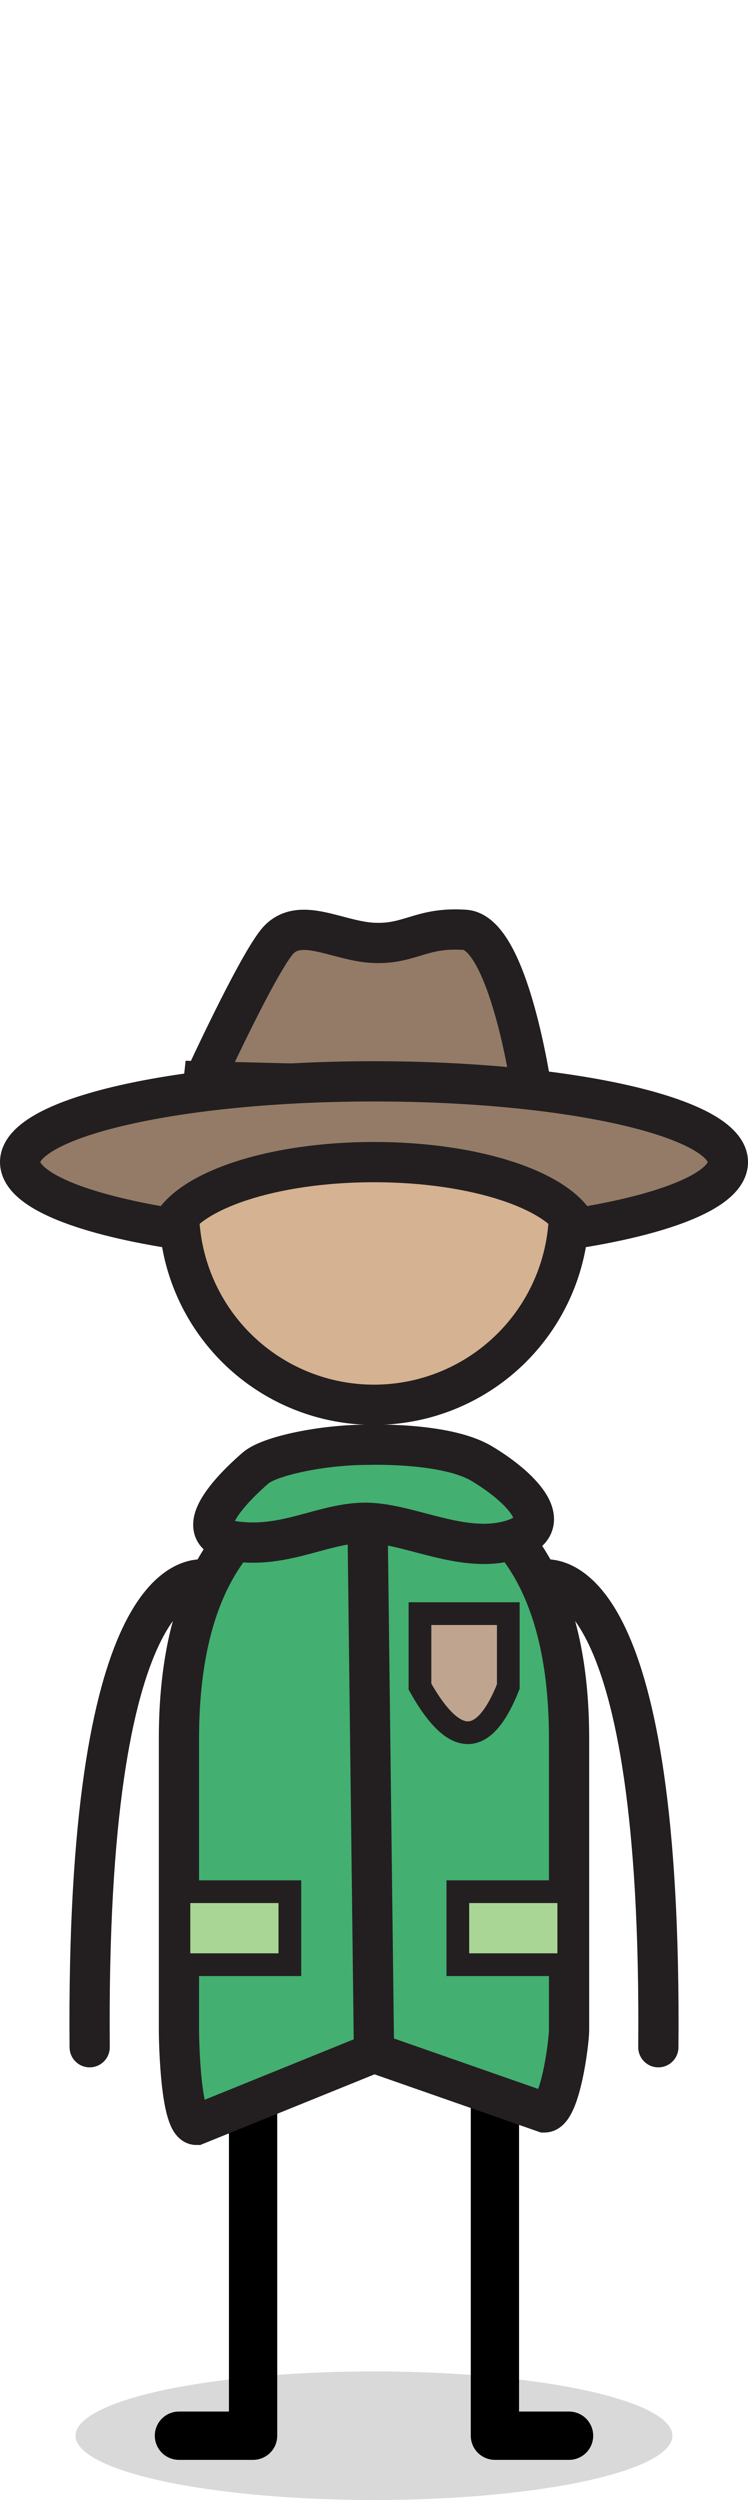 <?xml version="1.0" encoding="UTF-8"?>
<svg id="b" data-name="Characters" xmlns="http://www.w3.org/2000/svg" viewBox="0 0 65.876 220">
  <g>
    <polyline points="22.289 180.304 22.289 214.342 15.76 214.342" fill="none" stroke="#000" stroke-linecap="round" stroke-linejoin="round" stroke-width="4.252"/>
    <polyline points="43.587 180.304 43.587 214.342 50.116 214.342" fill="none" stroke="#000" stroke-linecap="round" stroke-linejoin="round" stroke-width="4.252"/>
    <ellipse cx="32.936" cy="214.342" rx="26.283" ry="5.658" opacity=".15" stroke-width="0"/>
    <circle cx="32.938" cy="106.443" r="17.178" fill="#d4b292" stroke="#231f20" stroke-miterlimit="10" stroke-width="3.543"/>
    <path d="m32.938,130.106c-2.357,0-17.178,0-17.178,22.895v25.636c0,1.111.15,8.351,1.531,8.351l15.647-6.339,15.009,5.245c1.381,0,2.17-6.146,2.17-7.257v-25.636c0-22.895-14.821-22.895-17.178-22.895Z" fill="#43af71" stroke="#231f20" stroke-miterlimit="10" stroke-width="3.543"/>
    <path d="m7.897,180.156c-.352-41.367,8.961-41.2,10.032-41.169" fill="none" stroke="#231f20" stroke-linecap="round" stroke-linejoin="round" stroke-width="3.543"/>
    <path d="m57.979,180.156c.352-41.367-8.961-41.2-10.032-41.169" fill="none" stroke="#231f20" stroke-linecap="round" stroke-linejoin="round" stroke-width="3.543"/>
  </g>
  <path d="m17.929,95.158s4.445-9.681,6.388-12.186,5.347-.147,8.581,0,4.173-1.41,8.05-1.147,5.865,14.075,5.865,14.075l-28.884-.743Z" fill="#937b67" stroke="#231f20" stroke-miterlimit="10" stroke-width="3.543"/>
  <path d="m32.938,95.158c-17.213,0-31.166,3.182-31.166,7.106,0,2.403,5.234,4.525,13.24,5.811,1.565-3.305,8.988-5.811,17.927-5.811s16.362,2.506,17.927,5.811c8.005-1.286,13.24-3.409,13.24-5.811,0-3.925-13.954-7.106-31.166-7.106Z" fill="#937b67" stroke="#231f20" stroke-miterlimit="10" stroke-width="3.543"/>
  <path d="m32.371,127.139c-3.977,0-8.637.981-9.863,2.044s-6.459,5.78-1.88,6.447,7.954-1.705,11.744-1.623,8.51,2.822,12.762,1.49.43-4.855-2.758-6.729-10.004-1.629-10.004-1.629Z" fill="#43af71" stroke="#231f20" stroke-miterlimit="10" stroke-width="3.543"/>
  <line x1="32.371" y1="134.007" x2="32.938" y2="180.649" fill="#43af71" stroke="#231f20" stroke-miterlimit="10" stroke-width="3.543"/>
  <path d="m44.765,148.423c-2.157,5.408-4.75,5.408-7.778,0v-6.423h7.778v6.423Z" fill="#bfa490" stroke="#231f20" stroke-miterlimit="10" stroke-width="2"/>
  <rect x="40.322" y="166.469" width="9.769" height="6.423" fill="#a9d694" stroke="#231f20" stroke-miterlimit="10" stroke-width="2"/>
  <rect x="15.76" y="166.469" width="9.769" height="6.423" fill="#a9d694" stroke="#231f20" stroke-miterlimit="10" stroke-width="2"/>
</svg>